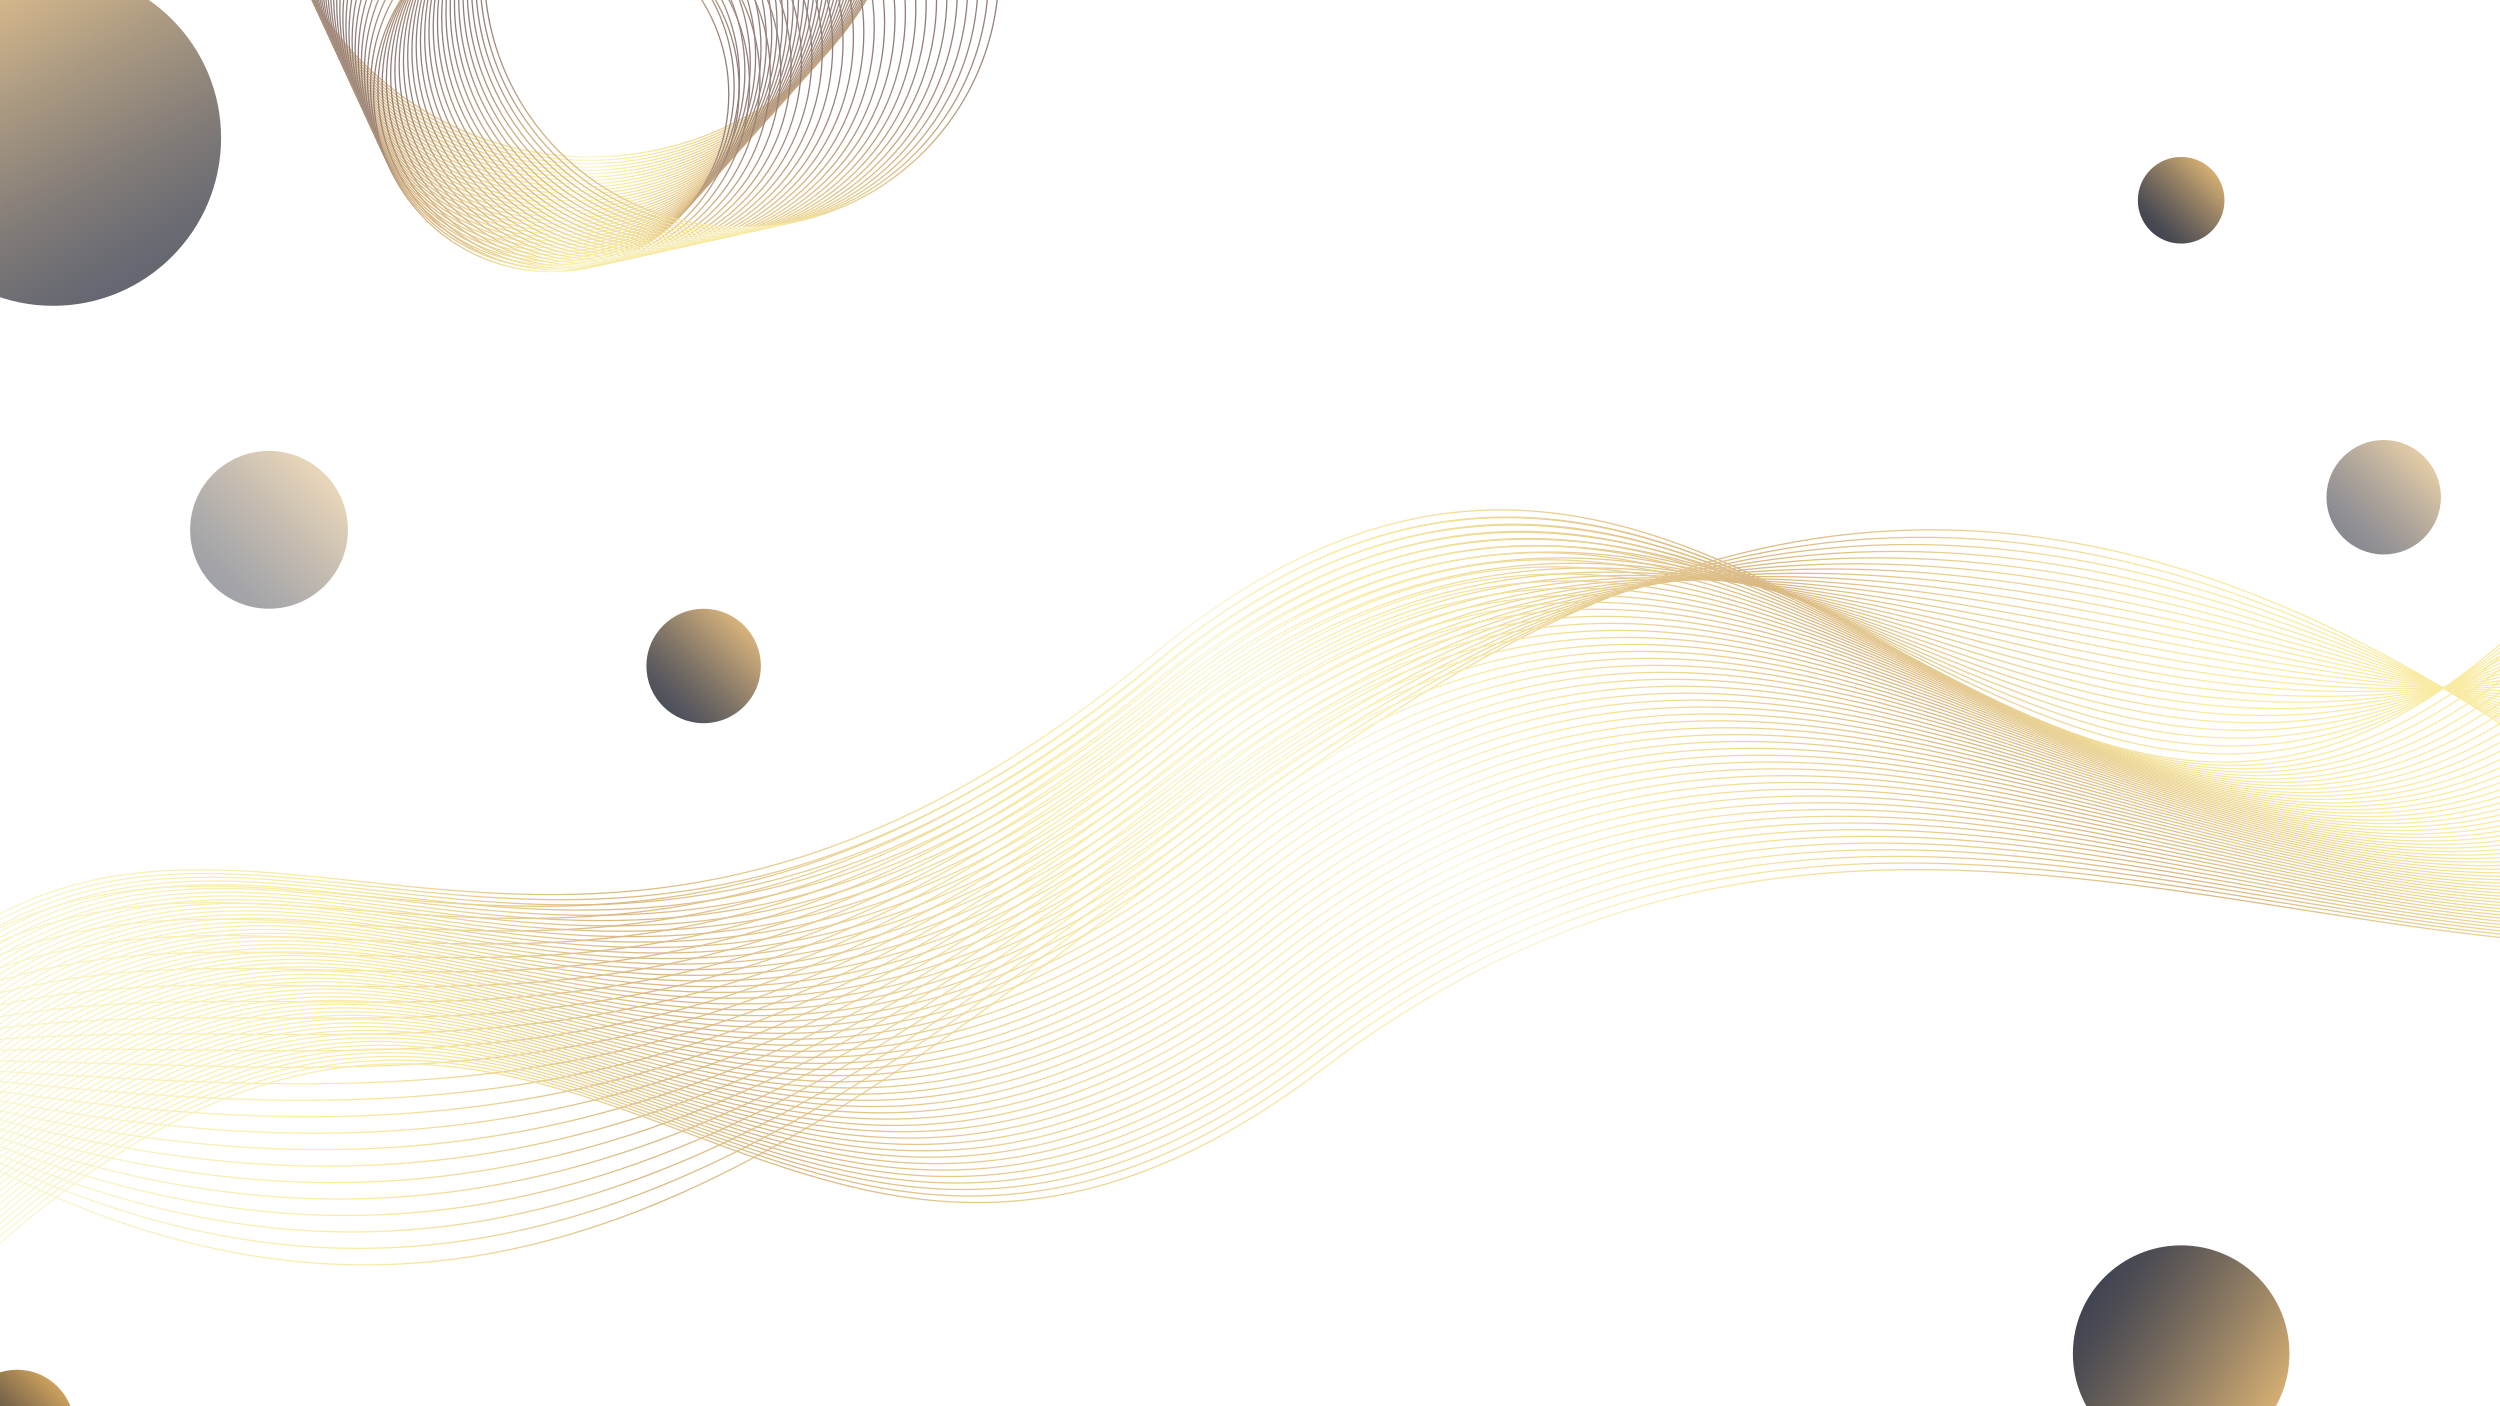 <?xml version="1.0" encoding="UTF-8"?><svg id="Layer_1" xmlns="http://www.w3.org/2000/svg" xmlns:xlink="http://www.w3.org/1999/xlink" viewBox="0 0 1920 1080"><defs><style>.cls-1{stroke:url(#linear-gradient-2);}.cls-1,.cls-2,.cls-3,.cls-4,.cls-5,.cls-6,.cls-7,.cls-8,.cls-9,.cls-10,.cls-11,.cls-12,.cls-13,.cls-14,.cls-15,.cls-16,.cls-17,.cls-18,.cls-19,.cls-20,.cls-21,.cls-22,.cls-23,.cls-24,.cls-25,.cls-26,.cls-27,.cls-28,.cls-29,.cls-30,.cls-31,.cls-32,.cls-33,.cls-34,.cls-35,.cls-36,.cls-37,.cls-38,.cls-39,.cls-40,.cls-41,.cls-42,.cls-43,.cls-44,.cls-45,.cls-46,.cls-47,.cls-48,.cls-49,.cls-50,.cls-51,.cls-52,.cls-53,.cls-54,.cls-55,.cls-56,.cls-57,.cls-58,.cls-59,.cls-60,.cls-61,.cls-62,.cls-63,.cls-64,.cls-65,.cls-66,.cls-67,.cls-68,.cls-69,.cls-70,.cls-71,.cls-72,.cls-73,.cls-74,.cls-75,.cls-76,.cls-77,.cls-78,.cls-79,.cls-80,.cls-81,.cls-82,.cls-83,.cls-84,.cls-85,.cls-86,.cls-87,.cls-88,.cls-89,.cls-90,.cls-91,.cls-92,.cls-93,.cls-94,.cls-95,.cls-96,.cls-97,.cls-98,.cls-99,.cls-100,.cls-101,.cls-102,.cls-103,.cls-104,.cls-105,.cls-106,.cls-107,.cls-108,.cls-109,.cls-110,.cls-111,.cls-112,.cls-113,.cls-114,.cls-115,.cls-116,.cls-117,.cls-118,.cls-119,.cls-120,.cls-121,.cls-122,.cls-123,.cls-124,.cls-125,.cls-126,.cls-127,.cls-128,.cls-129,.cls-130,.cls-131,.cls-132,.cls-133,.cls-134,.cls-135,.cls-136,.cls-137,.cls-138,.cls-139{fill:none;}.cls-1,.cls-2,.cls-3,.cls-4,.cls-5,.cls-6,.cls-7,.cls-8,.cls-9,.cls-10,.cls-11,.cls-12,.cls-13,.cls-14,.cls-15,.cls-16,.cls-17,.cls-18,.cls-19,.cls-20,.cls-21,.cls-22,.cls-23,.cls-24,.cls-25,.cls-26,.cls-27,.cls-28,.cls-29,.cls-30,.cls-32,.cls-33,.cls-34,.cls-35,.cls-36,.cls-37,.cls-38,.cls-39,.cls-40,.cls-41,.cls-42,.cls-43,.cls-44,.cls-45,.cls-46,.cls-47,.cls-48,.cls-49,.cls-50,.cls-51,.cls-52,.cls-53,.cls-54,.cls-55,.cls-56,.cls-57,.cls-58,.cls-59,.cls-60,.cls-61,.cls-62,.cls-63,.cls-64,.cls-65,.cls-66,.cls-67,.cls-68,.cls-69,.cls-70,.cls-71,.cls-72,.cls-73,.cls-74,.cls-75,.cls-76,.cls-77,.cls-78,.cls-79,.cls-80,.cls-81,.cls-82,.cls-83,.cls-84,.cls-85,.cls-86,.cls-87,.cls-88,.cls-89,.cls-90,.cls-91,.cls-92,.cls-93,.cls-94,.cls-95,.cls-96,.cls-97,.cls-98,.cls-99,.cls-100,.cls-101,.cls-102,.cls-103,.cls-104,.cls-105,.cls-106,.cls-107,.cls-108,.cls-109,.cls-110,.cls-111,.cls-112,.cls-113,.cls-114,.cls-115,.cls-116,.cls-117,.cls-118,.cls-119,.cls-120,.cls-121,.cls-122,.cls-123,.cls-124,.cls-125,.cls-126,.cls-127,.cls-128,.cls-129,.cls-130,.cls-131,.cls-132,.cls-133,.cls-134,.cls-135,.cls-136,.cls-137,.cls-138,.cls-139{stroke-miterlimit:10;}.cls-2{stroke:url(#Gold_Effect-31);}.cls-3{stroke:url(#Gold_Effect-26);}.cls-4{stroke:url(#linear-gradient-3);}.cls-5{stroke:url(#Gold_Effect-10);}.cls-6{stroke:url(#linear-gradient-28);}.cls-7{stroke:url(#linear-gradient-64);}.cls-8{stroke:url(#Gold_Effect-24);}.cls-9{stroke:url(#linear-gradient-9);}.cls-10{stroke:url(#linear-gradient-37);}.cls-11{stroke:url(#linear-gradient-76);}.cls-12{stroke:url(#Gold_Effect-28);}.cls-13{stroke:url(#linear-gradient-53);}.cls-14{stroke:url(#linear-gradient-58);}.cls-15{stroke:url(#linear-gradient-22);}.cls-16{stroke:url(#Gold_Effect-52);}.cls-17{stroke:url(#linear-gradient-19);}.cls-18{stroke:url(#linear-gradient-70);}.cls-19{stroke:url(#linear-gradient-26);}.cls-20{stroke:url(#Gold_Effect-5);}.cls-21{stroke:url(#linear-gradient-4);}.cls-22{stroke:url(#linear-gradient-61);}.cls-23{stroke:url(#linear-gradient-6);}.cls-24{stroke:url(#Gold_Effect-46);}.cls-25{stroke:url(#linear-gradient-18);}.cls-26{stroke:url(#Gold_Effect-21);}.cls-27{stroke:url(#Gold_Effect-38);}.cls-28{stroke:url(#Gold_Effect-48);}.cls-29{stroke:url(#linear-gradient-74);}.cls-30{stroke:url(#linear-gradient-50);}.cls-31{opacity:.7;}.cls-32{stroke:url(#Gold_Effect-3);}.cls-33{stroke:url(#Gold_Effect);}.cls-34{stroke:url(#Gold_Effect-7);}.cls-35{stroke:url(#Gold_Effect-33);}.cls-36{stroke:url(#Gold_Effect-17);}.cls-37{stroke:url(#Gold_Effect-29);}.cls-38{stroke:url(#Gold_Effect-61);}.cls-39{stroke:url(#Gold_Effect-42);}.cls-40{stroke:url(#Gold_Effect-4);}.cls-41{stroke:url(#linear-gradient-13);}.cls-42{stroke:url(#linear-gradient-63);}.cls-43{stroke:url(#Gold_Effect-45);}.cls-140{fill:url(#linear-gradient-80);}.cls-140,.cls-141{opacity:.8;}.cls-44{stroke:url(#linear-gradient-29);}.cls-45{stroke:url(#linear-gradient-16);}.cls-46{stroke:url(#Gold_Effect-39);}.cls-47{stroke:url(#Gold_Effect-20);}.cls-48{stroke:url(#Gold_Effect-35);}.cls-49{stroke:url(#Gold_Effect-27);}.cls-50{stroke:url(#Gold_Effect-56);}.cls-142{fill:url(#linear-gradient-81);opacity:.4;}.cls-51{stroke:url(#linear-gradient-69);}.cls-52{stroke:url(#linear-gradient-17);}.cls-53{stroke:url(#linear-gradient-48);}.cls-54{stroke:url(#Gold_Effect-32);}.cls-141{fill:url(#linear-gradient-79);}.cls-55{stroke:url(#Gold_Effect-6);}.cls-56{stroke:url(#linear-gradient-55);}.cls-57{stroke:url(#Gold_Effect-49);}.cls-58{stroke:url(#Gold_Effect-44);}.cls-59{stroke:url(#linear-gradient-30);}.cls-60{stroke:url(#linear-gradient-52);}.cls-61{stroke:url(#Gold_Effect-55);}.cls-62{stroke:url(#Gold_Effect-14);}.cls-63{stroke:url(#Gold_Effect-57);}.cls-64{stroke:url(#linear-gradient-7);}.cls-65{stroke:url(#linear-gradient-39);}.cls-66{stroke:url(#Gold_Effect-18);}.cls-67{stroke:url(#Gold_Effect-40);}.cls-68{stroke:url(#linear-gradient-21);}.cls-69{stroke:url(#Gold_Effect-54);}.cls-70{stroke:url(#linear-gradient-12);}.cls-71{stroke:url(#linear-gradient-67);}.cls-72{stroke:url(#linear-gradient-5);}.cls-73{stroke:url(#linear-gradient-38);}.cls-74{stroke:url(#Gold_Effect-23);}.cls-75{stroke:url(#linear-gradient-59);}.cls-76{stroke:url(#Gold_Effect-60);}.cls-77{stroke:url(#Gold_Effect-43);}.cls-78{stroke:url(#Gold_Effect-47);}.cls-79{stroke:url(#linear-gradient-60);}.cls-80{stroke:url(#linear-gradient-66);}.cls-81{stroke:url(#linear-gradient-51);}.cls-82{stroke:url(#linear-gradient-54);}.cls-83{stroke:url(#Gold_Effect-58);}.cls-84{stroke:url(#Gold_Effect-59);}.cls-85{stroke:url(#linear-gradient-32);}.cls-86{stroke:url(#linear-gradient-36);}.cls-143{fill:url(#linear-gradient-82);opacity:.92;}.cls-87{stroke:url(#Gold_Effect-50);}.cls-88{stroke:url(#linear-gradient-20);}.cls-89{stroke:url(#linear-gradient-73);}.cls-90{stroke:url(#Gold_Effect-16);}.cls-91{stroke:url(#linear-gradient-24);}.cls-92{stroke:url(#linear-gradient-57);}.cls-93{stroke:url(#Gold_Effect-25);}.cls-94{stroke:url(#linear-gradient-33);}.cls-95{stroke:url(#linear-gradient-31);}.cls-96{stroke:url(#Gold_Effect-53);}.cls-97{stroke:url(#linear-gradient);}.cls-98{stroke:url(#linear-gradient-25);}.cls-99{stroke:url(#Gold_Effect-12);}.cls-144{fill:url(#linear-gradient-83);opacity:.65;}.cls-100{stroke:url(#linear-gradient-68);}.cls-101{stroke:url(#Gold_Effect-11);}.cls-145{fill:url(#linear-gradient-84);opacity:.5;}.cls-102{stroke:url(#linear-gradient-35);}.cls-103{stroke:url(#linear-gradient-62);}.cls-104{stroke:url(#Gold_Effect-41);}.cls-105{stroke:url(#linear-gradient-72);}.cls-106{stroke:url(#Gold_Effect-30);}.cls-107{stroke:url(#Gold_Effect-8);}.cls-108{stroke:url(#linear-gradient-75);}.cls-109{stroke:url(#linear-gradient-46);}.cls-110{stroke:url(#linear-gradient-71);}.cls-111{stroke:url(#linear-gradient-49);}.cls-112{stroke:url(#Gold_Effect-19);}.cls-113{stroke:url(#linear-gradient-27);}.cls-114{stroke:url(#Gold_Effect-34);}.cls-115{stroke:url(#linear-gradient-23);}.cls-116{stroke:url(#linear-gradient-14);}.cls-117{stroke:url(#linear-gradient-41);}.cls-118{stroke:url(#linear-gradient-44);}.cls-119{stroke:url(#Gold_Effect-9);}.cls-120{stroke:url(#linear-gradient-42);}.cls-121{stroke:url(#linear-gradient-34);}.cls-122{stroke:url(#linear-gradient-11);}.cls-123{stroke:url(#linear-gradient-8);}.cls-124{stroke:url(#Gold_Effect-2);}.cls-125{stroke:url(#linear-gradient-47);}.cls-126{stroke:url(#linear-gradient-65);}.cls-127{stroke:url(#linear-gradient-40);}.cls-128{stroke:url(#linear-gradient-10);}.cls-129{stroke:url(#Gold_Effect-36);}.cls-130{stroke:url(#linear-gradient-15);}.cls-131{stroke:url(#linear-gradient-43);}.cls-132{stroke:url(#Gold_Effect-22);}.cls-133{stroke:url(#linear-gradient-77);}.cls-134{stroke:url(#Gold_Effect-15);}.cls-135{stroke:url(#linear-gradient-45);}.cls-136{stroke:url(#Gold_Effect-37);}.cls-137{stroke:url(#Gold_Effect-13);}.cls-138{stroke:url(#linear-gradient-56);}.cls-146{fill:url(#linear-gradient-78);opacity:.75;}.cls-139{stroke:url(#Gold_Effect-51);}</style><linearGradient id="linear-gradient" x1="292.51" y1="911.53" x2="1546.96" y2="911.53" gradientTransform="translate(2576.92 1947.25) rotate(172.99) scale(1.58 1.6)" gradientUnits="userSpaceOnUse"><stop offset=".12" stop-color="#f6e27b"/><stop offset=".29" stop-color="#ca9a50"/><stop offset=".44" stop-color="#f6e27b"/><stop offset=".5" stop-color="#f6f2c1"/><stop offset=".57" stop-color="#f6e27b"/><stop offset=".74" stop-color="#ca9a50"/><stop offset=".85" stop-color="#f6e27b"/><stop offset="1" stop-color="#f6f2c1"/></linearGradient><linearGradient id="linear-gradient-2" x1="292.52" y1="914.17" x2="1547.45" y2="914.17" xlink:href="#linear-gradient"/><linearGradient id="linear-gradient-3" x1="292.54" y1="916.94" x2="1547.94" y2="916.94" xlink:href="#linear-gradient"/><linearGradient id="linear-gradient-4" x1="292.56" y1="919.85" x2="1548.43" y2="919.85" xlink:href="#linear-gradient"/><linearGradient id="linear-gradient-5" x1="292.58" y1="922.94" x2="1548.91" y2="922.94" xlink:href="#linear-gradient"/><linearGradient id="linear-gradient-6" x1="292.6" y1="926.23" x2="1549.4" y2="926.23" xlink:href="#linear-gradient"/><linearGradient id="linear-gradient-7" x1="292.62" y1="929.74" x2="1549.88" y2="929.74" xlink:href="#linear-gradient"/><linearGradient id="linear-gradient-8" x1="292.65" y1="933.49" x2="1550.36" y2="933.49" xlink:href="#linear-gradient"/><linearGradient id="linear-gradient-9" x1="292.67" y1="937.47" x2="1550.84" y2="937.47" xlink:href="#linear-gradient"/><linearGradient id="linear-gradient-10" x1="292.7" y1="941.65" x2="1551.32" y2="941.65" xlink:href="#linear-gradient"/><linearGradient id="linear-gradient-11" x1="292.73" y1="946.03" x2="1551.8" y2="946.03" xlink:href="#linear-gradient"/><linearGradient id="linear-gradient-12" x1="292.76" y1="950.54" x2="1552.28" y2="950.54" xlink:href="#linear-gradient"/><linearGradient id="linear-gradient-13" x1="292.8" y1="955.16" x2="1552.75" y2="955.16" xlink:href="#linear-gradient"/><linearGradient id="linear-gradient-14" x1="292.83" y1="959.85" x2="1553.23" y2="959.85" xlink:href="#linear-gradient"/><linearGradient id="linear-gradient-15" x1="292.81" y1="964.57" x2="1553.7" y2="964.57" xlink:href="#linear-gradient"/><linearGradient id="linear-gradient-16" x1="292.78" y1="969.29" x2="1554.22" y2="969.29" xlink:href="#linear-gradient"/><linearGradient id="linear-gradient-17" x1="292.75" y1="974.01" x2="1554.75" y2="974.01" xlink:href="#linear-gradient"/><linearGradient id="linear-gradient-18" x1="292.72" y1="978.71" x2="1555.28" y2="978.71" xlink:href="#linear-gradient"/><linearGradient id="linear-gradient-19" x1="292.69" y1="983.38" x2="1555.81" y2="983.38" xlink:href="#linear-gradient"/><linearGradient id="linear-gradient-20" x1="292.66" y1="988.02" x2="1556.34" y2="988.02" xlink:href="#linear-gradient"/><linearGradient id="linear-gradient-21" x1="292.64" y1="992.63" x2="1556.87" y2="992.63" xlink:href="#linear-gradient"/><linearGradient id="linear-gradient-22" x1="292.61" y1="993.63" x2="1557.39" y2="993.63" xlink:href="#linear-gradient"/><linearGradient id="linear-gradient-23" x1="292.59" y1="993.89" x2="1557.92" y2="993.89" xlink:href="#linear-gradient"/><linearGradient id="linear-gradient-24" x1="292.57" y1="994.12" x2="1558.45" y2="994.12" xlink:href="#linear-gradient"/><linearGradient id="linear-gradient-25" x1="292.55" y1="994.32" x2="1558.97" y2="994.32" xlink:href="#linear-gradient"/><linearGradient id="linear-gradient-26" x1="287.13" y1="991.35" x2="1559.04" y2="991.35" xlink:href="#linear-gradient"/><linearGradient id="linear-gradient-27" x1="281.72" y1="988.38" x2="1559.11" y2="988.38" xlink:href="#linear-gradient"/><linearGradient id="linear-gradient-28" x1="276.3" y1="985.41" x2="1559.18" y2="985.41" xlink:href="#linear-gradient"/><linearGradient id="linear-gradient-29" x1="270.88" y1="982.44" x2="1559.25" y2="982.44" xlink:href="#linear-gradient"/><linearGradient id="linear-gradient-30" x1="265.46" y1="979.47" x2="1559.32" y2="979.47" xlink:href="#linear-gradient"/><linearGradient id="linear-gradient-31" x1="260.05" y1="976.49" x2="1559.39" y2="976.49" xlink:href="#linear-gradient"/><linearGradient id="linear-gradient-32" x1="254.63" y1="973.52" x2="1559.46" y2="973.52" xlink:href="#linear-gradient"/><linearGradient id="linear-gradient-33" x1="249.21" y1="970.55" x2="1559.53" y2="970.55" xlink:href="#linear-gradient"/><linearGradient id="linear-gradient-34" x1="243.8" y1="967.58" x2="1559.6" y2="967.58" xlink:href="#linear-gradient"/><linearGradient id="linear-gradient-35" x1="238.38" y1="964.61" x2="1559.68" y2="964.61" xlink:href="#linear-gradient"/><linearGradient id="linear-gradient-36" x1="232.96" y1="961.65" x2="1559.75" y2="961.65" xlink:href="#linear-gradient"/><linearGradient id="linear-gradient-37" x1="227.55" y1="958.68" x2="1559.82" y2="958.68" xlink:href="#linear-gradient"/><linearGradient id="linear-gradient-38" x1="222.13" y1="955.71" x2="1559.89" y2="955.71" xlink:href="#linear-gradient"/><linearGradient id="linear-gradient-39" x1="216.71" y1="952.74" x2="1559.96" y2="952.74" xlink:href="#linear-gradient"/><linearGradient id="linear-gradient-40" x1="211.29" y1="949.77" x2="1560.03" y2="949.77" xlink:href="#linear-gradient"/><linearGradient id="linear-gradient-41" x1="205.88" y1="946.8" x2="1560.1" y2="946.8" xlink:href="#linear-gradient"/><linearGradient id="linear-gradient-42" x1="200.46" y1="943.84" x2="1560.17" y2="943.84" xlink:href="#linear-gradient"/><linearGradient id="linear-gradient-43" x1="195.04" y1="940.87" x2="1560.24" y2="940.87" xlink:href="#linear-gradient"/><linearGradient id="linear-gradient-44" x1="189.63" y1="937.9" x2="1560.31" y2="937.9" xlink:href="#linear-gradient"/><linearGradient id="linear-gradient-45" x1="184.21" y1="934.94" x2="1560.38" y2="934.94" xlink:href="#linear-gradient"/><linearGradient id="linear-gradient-46" x1="178.79" y1="931.97" x2="1560.45" y2="931.97" xlink:href="#linear-gradient"/><linearGradient id="linear-gradient-47" x1="173.37" y1="929" x2="1560.52" y2="929" xlink:href="#linear-gradient"/><linearGradient id="linear-gradient-48" x1="167.96" y1="926.04" x2="1560.59" y2="926.04" xlink:href="#linear-gradient"/><linearGradient id="linear-gradient-49" x1="162.54" y1="923.07" x2="1560.66" y2="923.07" xlink:href="#linear-gradient"/><linearGradient id="linear-gradient-50" x1="157.12" y1="920.11" x2="1560.73" y2="920.11" xlink:href="#linear-gradient"/><linearGradient id="linear-gradient-51" x1="151.71" y1="917.14" x2="1560.8" y2="917.14" xlink:href="#linear-gradient"/><linearGradient id="linear-gradient-52" x1="146.29" y1="914.18" x2="1560.87" y2="914.18" xlink:href="#linear-gradient"/><linearGradient id="linear-gradient-53" x1="140.87" y1="911.22" x2="1560.94" y2="911.22" xlink:href="#linear-gradient"/><linearGradient id="linear-gradient-54" x1="135.46" y1="908.25" x2="1561.01" y2="908.25" xlink:href="#linear-gradient"/><linearGradient id="linear-gradient-55" x1="130.04" y1="905.29" x2="1561.08" y2="905.29" xlink:href="#linear-gradient"/><linearGradient id="linear-gradient-56" x1="124.62" y1="902.33" x2="1561.15" y2="902.33" xlink:href="#linear-gradient"/><linearGradient id="linear-gradient-57" x1="119.2" y1="899.37" x2="1561.22" y2="899.37" xlink:href="#linear-gradient"/><linearGradient id="linear-gradient-58" x1="113.79" y1="896.4" x2="1561.29" y2="896.4" xlink:href="#linear-gradient"/><linearGradient id="linear-gradient-59" x1="108.37" y1="892.89" x2="1561.36" y2="892.89" xlink:href="#linear-gradient"/><linearGradient id="linear-gradient-60" x1="102.95" y1="889.35" x2="1561.43" y2="889.35" xlink:href="#linear-gradient"/><linearGradient id="linear-gradient-61" x1="97.54" y1="885.81" x2="1561.5" y2="885.81" xlink:href="#linear-gradient"/><linearGradient id="linear-gradient-62" x1="92.12" y1="882.27" x2="1561.57" y2="882.27" xlink:href="#linear-gradient"/><linearGradient id="linear-gradient-63" x1="86.7" y1="878.73" x2="1561.64" y2="878.73" xlink:href="#linear-gradient"/><linearGradient id="linear-gradient-64" x1="81.29" y1="875.18" x2="1561.71" y2="875.18" xlink:href="#linear-gradient"/><linearGradient id="linear-gradient-65" x1="75.87" y1="871.63" x2="1561.78" y2="871.63" xlink:href="#linear-gradient"/><linearGradient id="linear-gradient-66" x1="70.45" y1="868.07" x2="1561.85" y2="868.07" xlink:href="#linear-gradient"/><linearGradient id="linear-gradient-67" x1="65.03" y1="864.52" x2="1561.92" y2="864.52" xlink:href="#linear-gradient"/><linearGradient id="linear-gradient-68" x1="59.62" y1="860.96" x2="1561.99" y2="860.96" xlink:href="#linear-gradient"/><linearGradient id="linear-gradient-69" x1="54.2" y1="857.4" x2="1562.06" y2="857.4" xlink:href="#linear-gradient"/><linearGradient id="linear-gradient-70" x1="48.78" y1="853.84" x2="1562.13" y2="853.84" xlink:href="#linear-gradient"/><linearGradient id="linear-gradient-71" x1="43.37" y1="850.27" x2="1562.2" y2="850.27" xlink:href="#linear-gradient"/><linearGradient id="linear-gradient-72" x1="37.95" y1="846.71" x2="1562.27" y2="846.71" xlink:href="#linear-gradient"/><linearGradient id="linear-gradient-73" x1="32.53" y1="843.14" x2="1562.34" y2="843.14" xlink:href="#linear-gradient"/><linearGradient id="linear-gradient-74" x1="27.11" y1="839.57" x2="1562.41" y2="839.57" xlink:href="#linear-gradient"/><linearGradient id="linear-gradient-75" x1="21.7" y1="835.99" x2="1562.48" y2="835.99" xlink:href="#linear-gradient"/><linearGradient id="linear-gradient-76" x1="16.28" y1="832.42" x2="1562.55" y2="832.42" xlink:href="#linear-gradient"/><linearGradient id="linear-gradient-77" x1="10.86" y1="828.84" x2="1562.62" y2="828.84" xlink:href="#linear-gradient"/><linearGradient id="Gold_Effect" x1="206.1" y1="-126.12" x2="700.4" y2="-126.12" gradientUnits="userSpaceOnUse"><stop offset="0" stop-color="#604442"/><stop offset=".03" stop-color="#846146"/><stop offset=".07" stop-color="#a27a4a"/><stop offset=".1" stop-color="#b88b4d"/><stop offset=".14" stop-color="#c5964f"/><stop offset=".17" stop-color="#ca9a50"/><stop offset=".44" stop-color="#f6e27b"/><stop offset=".5" stop-color="#f6f2c1"/><stop offset=".57" stop-color="#f6e27b"/><stop offset=".85" stop-color="#ca9a50"/><stop offset="1" stop-color="#604442"/></linearGradient><linearGradient id="Gold_Effect-2" x1="208.47" y1="-120.28" x2="696.28" y2="-120.28" xlink:href="#Gold_Effect"/><linearGradient id="Gold_Effect-3" x1="210.83" y1="-114.44" x2="692.15" y2="-114.44" xlink:href="#Gold_Effect"/><linearGradient id="Gold_Effect-4" x1="213.2" y1="-108.61" x2="688.03" y2="-108.61" xlink:href="#Gold_Effect"/><linearGradient id="Gold_Effect-5" x1="215.56" y1="-102.77" x2="683.91" y2="-102.77" xlink:href="#Gold_Effect"/><linearGradient id="Gold_Effect-6" x1="217.92" y1="-96.94" x2="679.78" y2="-96.94" xlink:href="#Gold_Effect"/><linearGradient id="Gold_Effect-7" x1="220.29" y1="-91.1" x2="675.66" y2="-91.1" xlink:href="#Gold_Effect"/><linearGradient id="Gold_Effect-8" x1="222.65" y1="-85.27" x2="671.54" y2="-85.27" xlink:href="#Gold_Effect"/><linearGradient id="Gold_Effect-9" x1="225.01" y1="-79.43" x2="667.41" y2="-79.43" xlink:href="#Gold_Effect"/><linearGradient id="Gold_Effect-10" x1="227.38" y1="-73.6" x2="663.29" y2="-73.6" xlink:href="#Gold_Effect"/><linearGradient id="Gold_Effect-11" x1="229.74" y1="-67.76" x2="659.17" y2="-67.76" xlink:href="#Gold_Effect"/><linearGradient id="Gold_Effect-12" x1="232.11" y1="-61.93" x2="655.04" y2="-61.93" xlink:href="#Gold_Effect"/><linearGradient id="Gold_Effect-13" x1="234.47" y1="-56.09" x2="650.92" y2="-56.09" xlink:href="#Gold_Effect"/><linearGradient id="Gold_Effect-14" x1="236.83" y1="-50.26" x2="646.79" y2="-50.26" xlink:href="#Gold_Effect"/><linearGradient id="Gold_Effect-15" x1="239.2" y1="-44.42" x2="642.67" y2="-44.42" xlink:href="#Gold_Effect"/><linearGradient id="Gold_Effect-16" x1="241.56" y1="-38.59" x2="638.55" y2="-38.59" xlink:href="#Gold_Effect"/><linearGradient id="Gold_Effect-17" x1="243.92" y1="-32.75" x2="634.42" y2="-32.75" xlink:href="#Gold_Effect"/><linearGradient id="Gold_Effect-18" x1="246.29" y1="-26.92" x2="630.3" y2="-26.92" xlink:href="#Gold_Effect"/><linearGradient id="Gold_Effect-19" x1="248.65" y1="-21.08" x2="626.18" y2="-21.08" xlink:href="#Gold_Effect"/><linearGradient id="Gold_Effect-20" x1="251.01" y1="-15.25" x2="622.05" y2="-15.25" xlink:href="#Gold_Effect"/><linearGradient id="Gold_Effect-21" x1="253.38" y1="-9.41" x2="617.93" y2="-9.41" xlink:href="#Gold_Effect"/><linearGradient id="Gold_Effect-22" x1="255.74" y1="-3.57" x2="613.81" y2="-3.57" xlink:href="#Gold_Effect"/><linearGradient id="Gold_Effect-23" x1="258.11" y1="2.26" x2="609.68" y2="2.26" xlink:href="#Gold_Effect"/><linearGradient id="Gold_Effect-24" x1="260.47" y1="8.1" x2="605.56" y2="8.1" xlink:href="#Gold_Effect"/><linearGradient id="Gold_Effect-25" x1="262.83" y1="13.93" x2="601.44" y2="13.93" xlink:href="#Gold_Effect"/><linearGradient id="Gold_Effect-26" x1="265.2" y1="19.77" x2="597.31" y2="19.77" xlink:href="#Gold_Effect"/><linearGradient id="Gold_Effect-27" x1="267.56" y1="25.6" x2="593.19" y2="25.6" xlink:href="#Gold_Effect"/><linearGradient id="Gold_Effect-28" x1="269.92" y1="31.44" x2="589.06" y2="31.44" xlink:href="#Gold_Effect"/><linearGradient id="Gold_Effect-29" x1="272.29" y1="37.27" x2="584.94" y2="37.27" xlink:href="#Gold_Effect"/><linearGradient id="Gold_Effect-30" x1="274.65" y1="43.11" x2="580.82" y2="43.11" xlink:href="#Gold_Effect"/><linearGradient id="Gold_Effect-31" x1="277.02" y1="48.94" x2="576.69" y2="48.94" xlink:href="#Gold_Effect"/><linearGradient id="Gold_Effect-32" x1="279.38" y1="54.78" x2="572.57" y2="54.78" xlink:href="#Gold_Effect"/><linearGradient id="Gold_Effect-33" x1="281.74" y1="60.61" x2="568.45" y2="60.61" xlink:href="#Gold_Effect"/><linearGradient id="Gold_Effect-34" x1="284.11" y1="66.45" x2="564.32" y2="66.45" xlink:href="#Gold_Effect"/><linearGradient id="Gold_Effect-35" x1="286.47" y1="72.28" x2="560.2" y2="72.28" xlink:href="#Gold_Effect"/><linearGradient id="Gold_Effect-36" x1="289.74" y1="68.62" x2="568.18" y2="68.62" xlink:href="#Gold_Effect"/><linearGradient id="Gold_Effect-37" x1="293" y1="64.96" x2="576.16" y2="64.96" xlink:href="#Gold_Effect"/><linearGradient id="Gold_Effect-38" x1="296.27" y1="61.3" x2="584.13" y2="61.3" xlink:href="#Gold_Effect"/><linearGradient id="Gold_Effect-39" x1="299.54" y1="57.63" x2="592.11" y2="57.63" xlink:href="#Gold_Effect"/><linearGradient id="Gold_Effect-40" x1="302.81" y1="53.97" x2="600.09" y2="53.97" xlink:href="#Gold_Effect"/><linearGradient id="Gold_Effect-41" x1="306.07" y1="50.31" x2="608.07" y2="50.31" xlink:href="#Gold_Effect"/><linearGradient id="Gold_Effect-42" x1="309.34" y1="46.64" x2="616.05" y2="46.64" xlink:href="#Gold_Effect"/><linearGradient id="Gold_Effect-43" x1="312.61" y1="42.98" x2="624.03" y2="42.98" xlink:href="#Gold_Effect"/><linearGradient id="Gold_Effect-44" x1="315.88" y1="39.32" x2="632.01" y2="39.32" xlink:href="#Gold_Effect"/><linearGradient id="Gold_Effect-45" x1="319.14" y1="35.65" x2="639.99" y2="35.65" xlink:href="#Gold_Effect"/><linearGradient id="Gold_Effect-46" x1="322.41" y1="31.99" x2="647.96" y2="31.99" xlink:href="#Gold_Effect"/><linearGradient id="Gold_Effect-47" x1="325.68" y1="28.33" x2="655.94" y2="28.33" xlink:href="#Gold_Effect"/><linearGradient id="Gold_Effect-48" x1="328.94" y1="24.67" x2="663.92" y2="24.67" xlink:href="#Gold_Effect"/><linearGradient id="Gold_Effect-49" x1="332.21" y1="21" x2="671.9" y2="21" xlink:href="#Gold_Effect"/><linearGradient id="Gold_Effect-50" x1="335.48" y1="17.34" x2="679.88" y2="17.34" xlink:href="#Gold_Effect"/><linearGradient id="Gold_Effect-51" x1="338.75" y1="13.68" x2="687.86" y2="13.68" xlink:href="#Gold_Effect"/><linearGradient id="Gold_Effect-52" x1="342.01" y1="10.01" x2="695.84" y2="10.01" xlink:href="#Gold_Effect"/><linearGradient id="Gold_Effect-53" x1="345.28" y1="6.35" x2="703.81" y2="6.35" xlink:href="#Gold_Effect"/><linearGradient id="Gold_Effect-54" x1="348.55" y1="2.69" x2="711.79" y2="2.69" xlink:href="#Gold_Effect"/><linearGradient id="Gold_Effect-55" x1="351.82" y1="-.97" x2="719.77" y2="-.97" xlink:href="#Gold_Effect"/><linearGradient id="Gold_Effect-56" x1="355.08" y1="-4.64" x2="727.75" y2="-4.64" xlink:href="#Gold_Effect"/><linearGradient id="Gold_Effect-57" x1="358.35" y1="-8.3" x2="735.73" y2="-8.3" xlink:href="#Gold_Effect"/><linearGradient id="Gold_Effect-58" x1="361.62" y1="-11.96" x2="743.71" y2="-11.96" xlink:href="#Gold_Effect"/><linearGradient id="Gold_Effect-59" x1="364.88" y1="-15.63" x2="751.69" y2="-15.63" xlink:href="#Gold_Effect"/><linearGradient id="Gold_Effect-60" x1="368.15" y1="-19.29" x2="759.66" y2="-19.29" xlink:href="#Gold_Effect"/><linearGradient id="Gold_Effect-61" x1="371.42" y1="-22.95" x2="767.64" y2="-22.95" xlink:href="#Gold_Effect"/><linearGradient id="linear-gradient-78" x1="509.31" y1="542.55" x2="571.48" y2="480.38" gradientUnits="userSpaceOnUse"><stop offset="0" stop-color="#111525"/><stop offset=".12" stop-color="#1e1e28"/><stop offset=".34" stop-color="#423830"/><stop offset=".64" stop-color="#7c623e"/><stop offset="1" stop-color="#ca9a50"/></linearGradient><linearGradient id="linear-gradient-79" x1="1705.69" y1="1125.54" x2="1823.31" y2="1007.92" gradientTransform="translate(2311.99 -921.47) rotate(76.84)" xlink:href="#linear-gradient-78"/><linearGradient id="linear-gradient-80" x1="1651.62" y1="177.32" x2="1698.66" y2="130.28" xlink:href="#linear-gradient-78"/><linearGradient id="linear-gradient-81" x1="163.76" y1="449.76" x2="249.45" y2="364.06" xlink:href="#linear-gradient-78"/><linearGradient id="linear-gradient-82" x1="-17.96" y1="1127.02" x2="44.21" y2="1064.85" xlink:href="#linear-gradient-78"/><linearGradient id="linear-gradient-83" x1="-50.27" y1="197.11" x2="132.03" y2="14.8" gradientTransform="translate(-72.26 115.8) rotate(-73.87)" xlink:href="#linear-gradient-78"/><linearGradient id="linear-gradient-84" x1="1799.59" y1="412.96" x2="1861.76" y2="350.79" xlink:href="#linear-gradient-78"/></defs><g class="cls-31"><path class="cls-97" d="m-17.25,890.55C767.35,1305.81,1032.54-43.68,1940.83,569.38"/><path class="cls-1" d="m1940.4,565.88c-460.62-285.73-753.56-124.04-1043.69,96.69-278.5,211.94-537.53,407.85-915.54,221.63"/><path class="cls-4" d="m1939.97,562.39c-457.16-258.23-746.84-133.95-1043.74,93.23-285.77,218.77-544.34,391.6-916.64,222.25"/><path class="cls-21" d="m1939.54,558.9c-453.69-230.73-740.13-143.86-1043.78,89.77-293.04,225.6-551.16,375.34-917.74,222.86"/><path class="cls-72" d="m1939.11,555.4c-450.23-203.22-733.41-153.77-1043.83,86.31-300.31,232.43-557.97,359.09-918.84,223.48"/><path class="cls-23" d="m1938.68,551.91c-446.77-175.72-726.69-163.68-1043.88,82.86-307.57,239.27-564.78,342.83-919.95,224.09"/><path class="cls-64" d="m1938.25,548.42c-443.31-148.22-719.98-173.59-1043.92,79.4-314.84,246.1-571.59,326.58-921.05,224.71"/><path class="cls-123" d="m1937.82,544.92c-439.84-120.71-713.26-183.5-1043.97,75.94-322.11,252.93-578.4,310.33-922.15,225.32"/><path class="cls-9" d="m1937.39,541.43c-436.38-93.21-706.55-193.4-1044.01,72.48C564,873.67,308.16,907.98-29.87,839.84"/><path class="cls-128" d="m1936.96,537.94c-432.92-65.71-699.83-203.31-1044.06,69.02C556.26,873.55,300.87,884.77-31.45,833.5"/><path class="cls-122" d="m1936.53,534.44c-429.46-38.2-693.11-213.22-1044.11,65.56-343.91,273.43-598.84,261.56-925.46,227.16"/><path class="cls-70" d="m1936.1,530.95c-425.99-10.7-686.4-223.13-1044.15,62.1-351.18,280.26-605.65,245.31-926.56,227.78"/><path class="cls-41" d="m1935.67,527.45c-422.53,16.81-679.68-233.04-1044.2,58.64-358.45,287.1-612.47,229.05-927.66,228.39"/><path class="cls-116" d="m1935.24,523.96c-419.07,44.31-672.96-242.95-1044.24,55.19-365.72,293.93-619.28,212.8-928.76,229.01"/><path class="cls-130" d="m1934.81,520.47c-415.61,71.81-666.25-252.86-1044.29,51.73-372.98,300.76-626.09,196.54-929.87,229.62"/><path class="cls-45" d="m1934.38,516.97c-412.14,99.32-659.53-262.77-1044.33,48.27-380.25,307.6-632.9,180.29-930.97,230.23"/><path class="cls-52" d="m1933.95,513.48c-408.68,126.82-652.82-272.68-1044.38,44.81C502.05,872.72,249.86,722.32-42.5,789.14"/><path class="cls-25" d="m1933.52,509.99c-405.22,154.32-646.1-282.59-1044.43,41.35C494.31,872.6,242.57,699.12-44.08,782.8"/><path class="cls-17" d="m1933.09,506.49c-401.76,181.83-639.38-292.5-1044.47,37.89C486.56,872.48,235.28,675.91-45.66,776.46"/><path class="cls-88" d="m1932.66,503c-398.29,209.33-632.67-302.41-1044.52,34.43-409.32,334.93-660.15,115.27-935.38,232.69"/><path class="cls-68" d="m1932.23,499.5c-394.83,236.83-625.95-312.32-1044.56,30.97-416.59,341.76-666.96,99.02-936.48,233.31"/><path class="cls-15" d="m1931.8,496.01c-391.37,264.34-619.23-322.22-1044.61,27.52-423.86,348.59-673.77,82.76-937.58,233.92"/><path class="cls-115" d="m1931.37,492.52c-387.91,291.84-612.52-332.13-1044.66,24.06-431.13,355.43-680.59,66.51-938.69,234.53"/><path class="cls-91" d="m1930.94,489.02c-384.44,319.34-605.8-342.04-1044.7,20.6-438.39,362.26-687.4,50.25-939.79,235.15"/><path class="cls-98" d="m1930.51,485.53c-380.98,346.85-599.08-351.95-1044.75,17.14-445.66,369.09-694.21,34-940.89,235.76"/><path class="cls-19" d="m1939.41,487.73c-381.49,346.77-604.32-348.34-1051.13,21.04-445.43,368.33-692.11,28.07-942.94,234.35"/><path class="cls-113" d="m1948.32,489.94c-381.99,346.7-609.55-344.73-1057.51,24.95-445.2,367.58-690,22.14-945,232.94"/><path class="cls-6" d="m1957.22,492.14c-382.5,346.62-614.78-341.12-1063.89,28.85-444.97,366.82-687.89,16.2-947.05,231.53"/><path class="cls-44" d="m1966.12,494.34c-383,346.55-620.01-337.51-1070.27,32.75-444.74,366.06-685.79,10.27-949.11,230.13"/><path class="cls-59" d="m1975.02,496.55c-383.51,346.47-625.24-333.9-1076.65,36.66-444.5,365.31-683.68,4.34-951.16,228.72"/><path class="cls-95" d="m1983.92,498.75c-384.01,346.4-630.47-330.3-1083.03,40.56-444.27,364.55-681.58-1.59-953.22,227.31"/><path class="cls-85" d="m1992.83,500.95c-384.52,346.32-635.7-326.69-1089.41,44.46-444.04,363.79-679.47-7.53-955.27,225.9"/><path class="cls-94" d="m2001.73,503.16c-385.02,346.25-640.93-323.08-1095.79,48.37-443.81,363.04-677.36-13.46-957.32,224.49"/><path class="cls-121" d="m2010.63,505.36c-385.53,346.17-646.16-319.47-1102.17,52.27-443.58,362.28-675.26-19.39-959.38,223.08"/><path class="cls-102" d="m2019.53,507.56c-386.04,346.1-651.39-315.86-1108.56,56.17-443.35,361.52-673.15-25.32-961.43,221.67"/><path class="cls-86" d="m2028.43,509.76c-386.54,346.02-656.62-312.25-1114.94,60.08-443.11,360.77-671.05-31.25-963.49,220.26"/><path class="cls-10" d="m2037.34,511.97c-387.05,345.95-661.85-308.64-1121.32,63.98-442.88,360.01-668.94-37.19-965.54,218.85"/><path class="cls-73" d="m2046.24,514.17c-387.55,345.87-667.08-305.03-1127.7,67.88-442.65,359.25-666.83-43.12-967.59,217.44"/><path class="cls-65" d="m2055.14,516.37c-388.06,345.8-672.31-301.42-1134.08,71.79-442.42,358.49-664.73-49.05-969.65,216.03"/><path class="cls-127" d="m2064.04,518.58c-388.56,345.72-677.54-297.81-1140.46,75.69-442.19,357.74-662.62-54.98-971.7,214.62"/><path class="cls-117" d="m2072.94,520.78c-389.07,345.65-682.77-294.2-1146.84,79.59-441.96,356.98-660.52-60.91-973.76,213.21"/><path class="cls-120" d="m2081.85,522.98c-389.58,345.57-688.01-290.59-1153.22,83.5-441.72,356.22-658.41-66.85-975.81,211.8"/><path class="cls-131" d="m2090.75,525.19c-390.08,345.5-693.24-286.98-1159.6,87.4-441.49,355.47-656.31-72.78-977.86,210.39"/><path class="cls-118" d="m2099.65,527.39c-390.59,345.42-698.47-283.37-1165.98,91.3-441.26,354.71-654.2-78.71-979.92,208.98"/><path class="cls-135" d="m2108.55,529.59c-391.09,345.35-703.7-279.76-1172.36,95.21-441.03,353.95-652.09-84.64-981.97,207.57"/><path class="cls-109" d="m2117.45,531.8c-391.6,345.27-708.93-276.15-1178.74,99.11-440.8,353.2-649.99-90.57-984.03,206.16"/><path class="cls-125" d="m2126.35,534c-392.1,345.19-714.16-272.54-1185.12,103.01-440.57,352.44-647.88-96.51-986.08,204.75"/><path class="cls-53" d="m2135.26,536.2c-392.61,345.12-719.39-268.93-1191.51,106.92-440.33,351.68-645.78-102.44-988.13,203.34"/><path class="cls-111" d="m2144.16,538.41c-393.11,345.04-724.62-265.32-1197.89,110.82-440.1,350.93-643.67-108.37-990.19,201.93"/><path class="cls-30" d="m2153.06,540.61c-393.62,344.97-729.85-261.71-1204.27,114.72-439.87,350.17-641.56-114.3-992.24,200.52"/><path class="cls-81" d="m2161.96,542.81c-394.13,344.89-735.08-258.11-1210.65,118.63-439.64,349.41-639.46-120.23-994.3,199.11"/><path class="cls-60" d="m2170.86,545.02c-394.63,344.82-740.31-254.5-1217.03,122.53-439.41,348.65-637.35-126.17-996.35,197.7"/><path class="cls-13" d="m2179.77,547.22c-395.14,344.74-745.54-250.89-1223.41,126.43-439.18,347.9-635.25-132.1-998.4,196.29"/><path class="cls-82" d="m2188.67,549.42c-395.64,344.67-750.77-247.28-1229.79,130.34-438.94,347.14-633.14-138.03-1000.46,194.88"/><path class="cls-56" d="m2197.57,551.62c-396.15,344.59-756-243.67-1236.17,134.24-438.71,346.38-631.04-143.96-1002.51,193.48"/><path class="cls-138" d="m2206.47,553.83c-396.65,344.52-761.23-240.06-1242.55,138.14-438.48,345.63-628.93-149.89-1004.57,192.07"/><path class="cls-92" d="m2215.37,556.03c-397.16,344.44-766.46-236.45-1248.93,142.05-438.25,344.87-626.82-155.83-1006.62,190.66"/><path class="cls-14" d="m2224.28,558.23c-397.66,344.37-771.7-232.84-1255.31,145.95-438.02,344.11-624.72-161.76-1008.67,189.25"/><path class="cls-75" d="m2233.18,560.44c-398.17,344.29-776.93-229.23-1261.69,149.85-437.79,343.36-622.61-167.69-1010.73,187.84"/><path class="cls-79" d="m2242.08,562.64c-398.68,344.22-782.16-225.62-1268.08,153.76-437.55,342.6-620.51-173.62-1012.78,186.43"/><path class="cls-22" d="m2250.98,564.84c-399.18,344.14-787.39-222.01-1274.46,157.66-437.32,341.84-618.4-179.55-1014.84,185.02"/><path class="cls-103" d="m2259.88,567.05c-399.69,344.07-792.62-218.4-1280.84,161.56-437.09,341.09-616.29-185.49-1016.89,183.61"/><path class="cls-42" d="m2268.79,569.25c-400.19,343.99-797.85-214.79-1287.22,165.47-436.86,340.33-614.19-191.42-1018.94,182.2"/><path class="cls-7" d="m2277.69,571.45c-400.7,343.92-803.08-211.18-1293.6,169.37-436.63,339.57-612.08-197.35-1021,180.79"/><path class="cls-126" d="m2286.59,573.66c-401.2,343.84-808.31-207.57-1299.98,173.27-436.4,338.82-609.98-203.28-1023.05,179.38"/><path class="cls-80" d="m2295.49,575.86c-401.71,343.77-813.54-203.96-1306.36,177.18-436.16,338.06-607.87-209.21-1025.11,177.97"/><path class="cls-71" d="m2304.39,578.06c-402.22,343.69-818.77-200.35-1312.74,181.08-435.93,337.3-605.77-215.15-1027.16,176.56"/><path class="cls-100" d="m2313.29,580.27c-402.72,343.62-824-196.74-1319.12,184.99-435.7,336.54-603.66-221.08-1029.21,175.15"/><path class="cls-51" d="m2322.2,582.47c-403.23,343.54-829.23-193.13-1325.5,188.89-435.47,335.79-601.55-227.01-1031.27,173.74"/><path class="cls-18" d="m2331.1,584.67c-403.73,343.47-834.46-189.52-1331.88,192.79-435.24,335.03-599.45-232.94-1033.32,172.33"/><path class="cls-110" d="m2340,586.88c-404.24,343.39-839.69-185.92-1338.26,196.7-435.01,334.27-597.34-238.87-1035.38,170.92"/><path class="cls-105" d="m2348.9,589.08c-404.74,343.32-844.92-182.31-1344.64,200.6-434.77,333.52-595.24-244.81-1037.43,169.51"/><path class="cls-89" d="m2357.8,591.28c-405.25,343.24-850.15-178.7-1351.03,204.5-434.54,332.76-593.13-250.74-1039.48,168.1"/><path class="cls-29" d="m2366.71,593.48c-405.75,343.17-855.39-175.09-1357.41,208.41-434.31,332-591.02-256.67-1041.54,166.69"/><path class="cls-108" d="m2375.61,595.69c-406.26,343.09-860.62-171.48-1363.79,212.31C577.74,1139.24,422.9,545.39-31.77,973.28"/><path class="cls-11" d="m2384.51,597.89c-406.77,343.02-865.85-167.87-1370.17,216.21C580.49,1144.59,427.53,545.57-31.31,977.98"/><path class="cls-133" d="m2393.41,600.09c-407.27,342.94-871.08-164.26-1376.55,220.12C583.25,1149.94,432.16,545.74-30.84,982.67"/></g><g class="cls-31"><circle class="cls-33" cx="453.25" cy="-126.12" r="246.65"/><circle class="cls-124" cx="452.37" cy="-120.28" r="243.4"/><circle class="cls-32" cx="451.49" cy="-114.44" r="240.16"/><circle class="cls-40" cx="450.61" cy="-108.61" r="236.92"/><circle class="cls-20" cx="449.73" cy="-102.77" r="233.67"/><circle class="cls-55" cx="448.85" cy="-96.94" r="230.43"/><circle class="cls-34" cx="447.97" cy="-91.1" r="227.19"/><circle class="cls-107" cx="447.09" cy="-85.27" r="223.94"/><circle class="cls-119" cx="446.21" cy="-79.43" r="220.7"/><circle class="cls-5" cx="445.33" cy="-73.6" r="217.46"/><circle class="cls-101" cx="444.45" cy="-67.76" r="214.21"/><circle class="cls-99" cx="443.57" cy="-61.93" r="210.97"/><circle class="cls-137" cx="442.69" cy="-56.09" r="207.72"/><circle class="cls-62" cx="441.81" cy="-50.26" r="204.48"/><circle class="cls-134" cx="440.93" cy="-44.42" r="201.24"/><circle class="cls-90" cx="440.05" cy="-38.59" r="197.99"/><circle class="cls-36" cx="439.17" cy="-32.75" r="194.75"/><circle class="cls-66" cx="438.29" cy="-26.92" r="191.51"/><circle class="cls-112" cx="437.41" cy="-21.08" r="188.26"/><circle class="cls-47" cx="436.53" cy="-15.25" r="185.02"/><circle class="cls-26" cx="435.65" cy="-9.41" r="181.78"/><circle class="cls-132" cx="434.77" cy="-3.57" r="178.53"/><circle class="cls-74" cx="433.89" cy="2.26" r="175.29"/><circle class="cls-8" cx="433.01" cy="8.1" r="172.04"/><circle class="cls-93" cx="432.13" cy="13.93" r="168.8"/><circle class="cls-3" cx="431.25" cy="19.77" r="165.56"/><circle class="cls-49" cx="430.37" cy="25.6" r="162.31"/><circle class="cls-12" cx="429.49" cy="31.44" r="159.07"/><circle class="cls-37" cx="428.61" cy="37.27" r="155.83"/><circle class="cls-106" cx="427.73" cy="43.11" r="152.58"/><circle class="cls-2" cx="426.85" cy="48.94" r="149.34"/><circle class="cls-54" cx="425.97" cy="54.78" r="146.1"/><circle class="cls-35" cx="425.09" cy="60.61" r="142.85"/><circle class="cls-114" cx="424.21" cy="66.45" r="139.61"/><circle class="cls-48" cx="423.33" cy="72.28" r="136.36"/><circle class="cls-129" cx="428.96" cy="68.62" r="138.72"/><circle class="cls-136" cx="434.58" cy="64.96" r="141.08"/><circle class="cls-27" cx="440.2" cy="61.3" r="143.43"/><circle class="cls-46" cx="445.83" cy="57.63" r="145.79"/><circle class="cls-67" cx="451.45" cy="53.97" r="148.14"/><circle class="cls-104" cx="457.07" cy="50.31" r="150.5"/><circle class="cls-39" cx="462.7" cy="46.64" r="152.85"/><circle class="cls-77" cx="468.32" cy="42.98" r="155.21"/><circle class="cls-58" cx="473.94" cy="39.32" r="157.57"/><circle class="cls-43" cx="479.56" cy="35.65" r="159.92"/><circle class="cls-24" cx="485.19" cy="31.99" r="162.28"/><circle class="cls-78" cx="490.81" cy="28.33" r="164.63"/><circle class="cls-28" cx="496.43" cy="24.67" r="166.99"/><circle class="cls-57" cx="502.06" cy="21" r="169.34"/><circle class="cls-87" cx="507.68" cy="17.34" r="171.7"/><circle class="cls-139" cx="513.3" cy="13.68" r="174.06"/><circle class="cls-16" cx="518.92" cy="10.01" r="176.41"/><circle class="cls-96" cx="524.55" cy="6.35" r="178.77"/><circle class="cls-69" cx="530.17" cy="2.69" r="181.12"/><circle class="cls-61" cx="535.79" cy="-.97" r="183.48"/><circle class="cls-50" cx="541.42" cy="-4.64" r="185.83"/><circle class="cls-63" cx="547.04" cy="-8.3" r="188.19"/><circle class="cls-83" cx="552.66" cy="-11.96" r="190.55"/><circle class="cls-84" cx="558.28" cy="-15.63" r="192.9"/><circle class="cls-76" cx="563.91" cy="-19.29" r="195.26"/><circle class="cls-38" cx="569.53" cy="-22.95" r="197.61"/></g><circle class="cls-146" cx="540.39" cy="511.47" r="43.96"/><circle class="cls-141" cx="1675.14" cy="1039.6" r="83.17"/><circle class="cls-140" cx="1675.14" cy="153.8" r="33.27"/><circle class="cls-142" cx="206.6" cy="406.91" r="60.59"/><circle class="cls-143" cx="13.12" cy="1095.93" r="43.96"/><circle class="cls-144" cx="40.88" cy="105.96" r="128.91"/><circle class="cls-145" cx="1830.68" cy="381.87" r="43.96"/></svg>